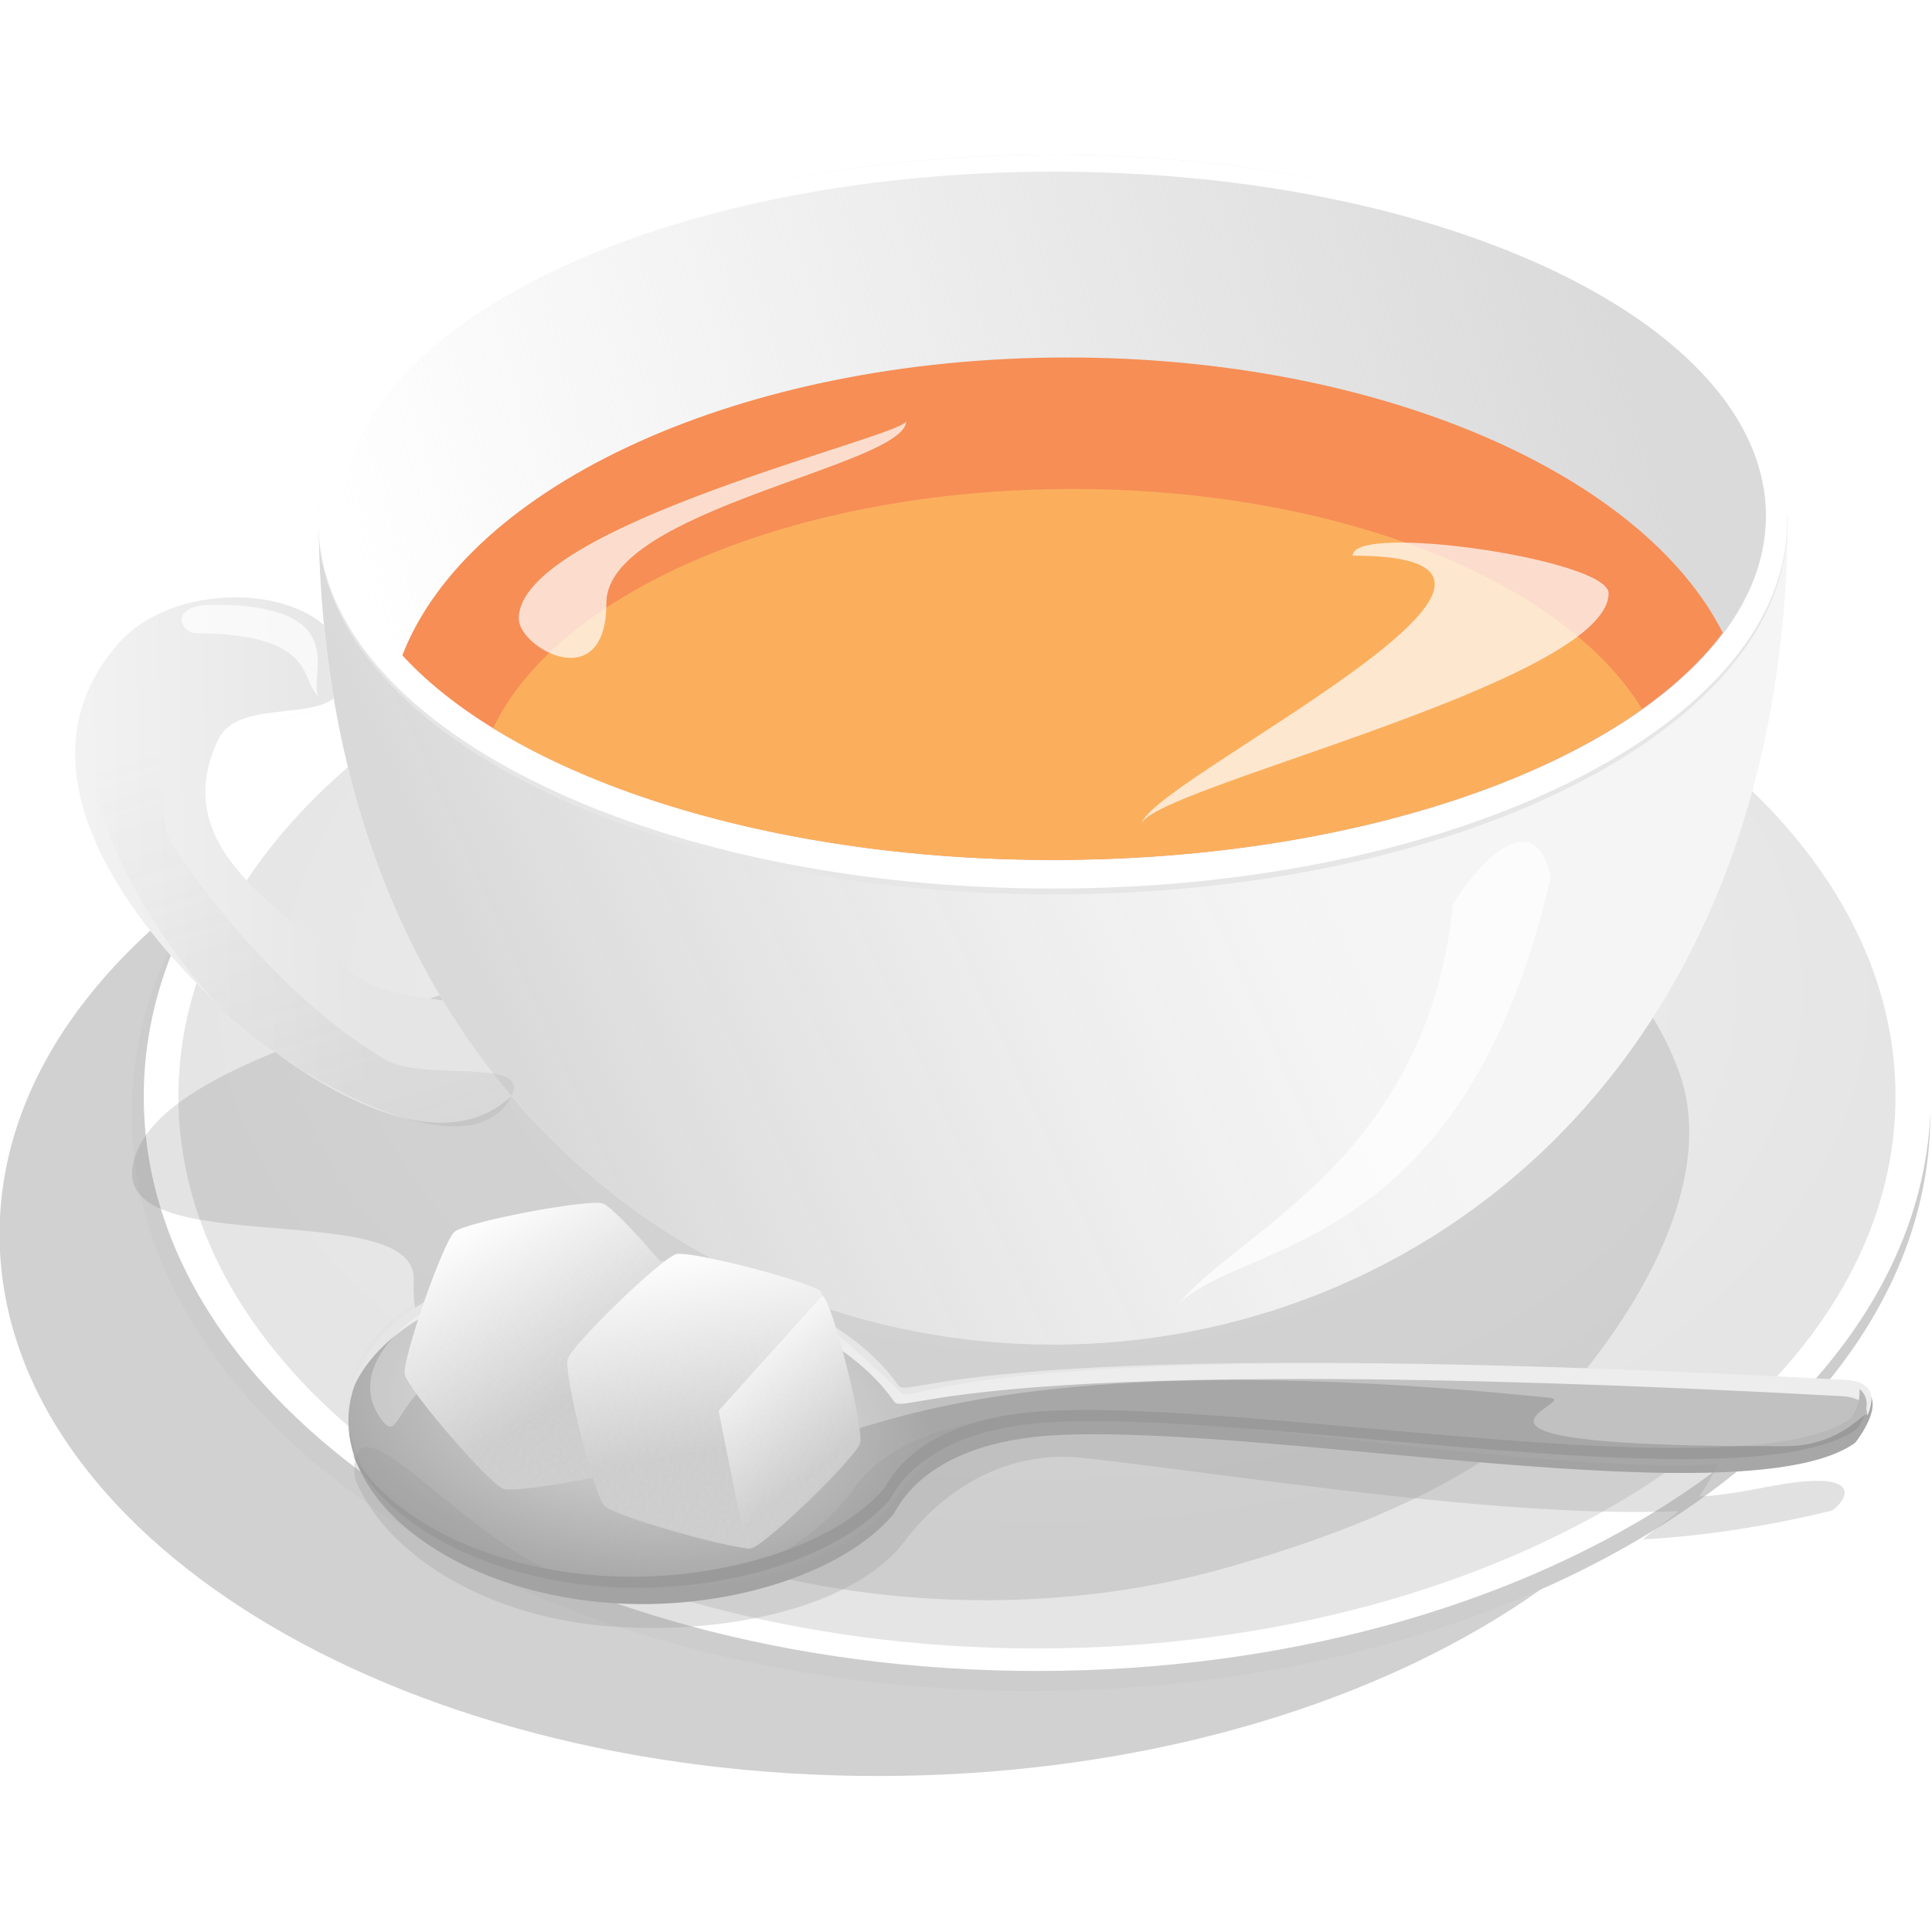 <?xml version="1.0" encoding="UTF-8" standalone="no"?>
<!-- Created with Inkscape (http://www.inkscape.org/) -->
<svg
    xmlns:inkscape="http://www.inkscape.org/namespaces/inkscape"
    xmlns:rdf="http://www.w3.org/1999/02/22-rdf-syntax-ns#"
    xmlns="http://www.w3.org/2000/svg"
    xmlns:sodipodi="http://sodipodi.sourceforge.net/DTD/sodipodi-0.dtd"
    xmlns:cc="http://creativecommons.org/ns#"
    xmlns:xlink="http://www.w3.org/1999/xlink"
    xmlns:dc="http://purl.org/dc/elements/1.1/"
    xmlns:svg="http://www.w3.org/2000/svg"
    xmlns:ns1="http://sozi.baierouge.fr"
    id="svg3332"
    sodipodi:docname="teacup_.svg"
    viewBox="0 0 283.3 237.91"
    version="1.1"
    inkscape:version="0.48.0 r9654"
    width="300px"
   height="300px"
  >
  <defs
      id="defs3334"
    >
    <radialGradient
        id="radialGradient3219"
        xlink:href="#linearGradient3776"
        gradientUnits="userSpaceOnUse"
        cy="345.96"
        cx="528.35"
        gradientTransform="matrix(1 0 0 .77 0 92.602)"
        r="293.95"
        inkscape:collect="always"
    />
    <linearGradient
        id="linearGradient3776"
      >
      <stop
          id="stop3778"
          style="stop-color:#f2f2f2"
          offset="0"
      />
      <stop
          id="stop3780"
          style="stop-color:#e5e5e5"
          offset="1"
      />
    </linearGradient
    >
    <linearGradient
        id="linearGradient3221"
        y2="344.83"
        gradientUnits="userSpaceOnUse"
        x2="643"
        gradientTransform="matrix(1 0 0 .901 -6.061 57.753)"
        y1="456.04"
        x1="371.44"
        inkscape:collect="always"
      >
      <stop
          id="stop3846"
          style="stop-color:#d9d9d9"
          offset="0"
      />
      <stop
          id="stop3848"
          style="stop-color:#e6e6e6;stop-opacity:0"
          offset="1"
      />
    </linearGradient
    >
    <linearGradient
        id="linearGradient3223"
        y2="102.34"
        xlink:href="#linearGradient3836"
        gradientUnits="userSpaceOnUse"
        x2="252.83"
        y1="-3.353"
        x1="739.61"
        inkscape:collect="always"
    />
    <linearGradient
        id="linearGradient3836"
        inkscape:collect="always"
      >
      <stop
          id="stop3838"
          style="stop-color:#dadada"
          offset="0"
      />
      <stop
          id="stop3840"
          style="stop-color:#dadada;stop-opacity:0"
          offset="1"
      />
    </linearGradient
    >
    <linearGradient
        id="linearGradient3225"
        y2="311.07"
        xlink:href="#linearGradient3776"
        gradientUnits="userSpaceOnUse"
        x2="284.34"
        gradientTransform="translate(-6.061 10.102)"
        y1="313.09"
        x1="184.71"
        inkscape:collect="always"
    />
    <linearGradient
        id="linearGradient3227"
        y2="265.45"
        gradientUnits="userSpaceOnUse"
        x2="228.63"
        gradientTransform="translate(-6.061 10.102)"
        y1="530.11"
        x1="309.36"
        inkscape:collect="always"
      >
      <stop
          id="stop3947"
          style="stop-color:#737373"
          offset="0"
      />
      <stop
          id="stop3949"
          style="stop-color:#737373;stop-opacity:0"
          offset="1"
      />
    </linearGradient
    >
    <radialGradient
        id="radialGradient3229"
        xlink:href="#linearGradient3836"
        gradientUnits="userSpaceOnUse"
        cy="462.48"
        cx="927.84"
        gradientTransform="matrix(-.412 -.053 .028 -.221 736.01 668.92)"
        r="269.19"
        inkscape:collect="always"
    />
    <linearGradient
        id="linearGradient3231"
        y2="117.79"
        xlink:href="#linearGradient5662"
        gradientUnits="userSpaceOnUse"
        x2="145.59"
        y1="252.3"
        x1="229.49"
        inkscape:collect="always"
    />
    <linearGradient
        id="linearGradient5662"
      >
      <stop
          id="stop5664"
          style="stop-color:#cdcdcd"
          offset="0"
      />
      <stop
          id="stop5666"
          style="stop-color:#fdfdfd"
          offset="1"
      />
    </linearGradient
    >
    <pattern
        id="Polkadots-medwhite"
        height="10"
        width="10"
        patternUnits="userSpaceOnUse"
        patternTransform="matrix(2.299 0 0 2.697 235.98 206.72)"
        inkscape:stockid="Polka dots, medium white"
        inkscape:collect="always"
      >
      <circle
          id="circle4977"
          cx="2.567"
          cy=".81"
          r=".15"
          style="fill:white"
      />
      <circle
          id="circle4979"
          cx="3.048"
          cy="2.33"
          r=".15"
          style="fill:white"
      />
      <circle
          id="circle4981"
          cx="4.418"
          cy="2.415"
          r=".15"
          style="fill:white"
      />
      <circle
          id="circle4983"
          cx="1.844"
          cy="3.029"
          r=".15"
          style="fill:white"
      />
      <circle
          id="circle4985"
          cx="6.08"
          cy="1.363"
          r=".15"
          style="fill:white"
      />
      <circle
          id="circle4987"
          cx="5.819"
          cy="4.413"
          r=".15"
          style="fill:white"
      />
      <circle
          id="circle4989"
          cx="4.305"
          cy="4.048"
          r=".15"
          style="fill:white"
      />
      <circle
          id="circle4991"
          cx="5.541"
          cy="3.045"
          r=".15"
          style="fill:white"
      />
      <circle
          id="circle4993"
          cx="4.785"
          cy="5.527"
          r=".15"
          style="fill:white"
      />
      <circle
          id="circle4995"
          cx="2.667"
          cy="5.184"
          r=".15"
          style="fill:white"
      />
      <circle
          id="circle4997"
          cx="7.965"
          cy="1.448"
          r=".15"
          style="fill:white"
      />
      <circle
          id="circle4999"
          cx="7.047"
          cy="5.049"
          r=".15"
          style="fill:white"
      />
      <circle
          id="circle5001"
          cx="4.34"
          cy=".895"
          r=".15"
          style="fill:white"
      />
      <circle
          id="circle5003"
          cx="7.125"
          cy=".34"
          r=".15"
          style="fill:white"
      />
      <circle
          id="circle5005"
          cx="9.553"
          cy="1.049"
          r=".15"
          style="fill:white"
      />
      <circle
          id="circle5007"
          cx="7.006"
          cy="2.689"
          r=".15"
          style="fill:white"
      />
      <circle
          id="circle5009"
          cx="8.909"
          cy="2.689"
          r=".15"
          style="fill:white"
      />
      <circle
          id="circle5011"
          cx="9.315"
          cy="4.407"
          r=".15"
          style="fill:white"
      />
      <circle
          id="circle5013"
          cx="7.82"
          cy="3.87"
          r=".15"
          style="fill:white"
      />
      <circle
          id="circle5015"
          cx="8.27"
          cy="5.948"
          r=".15"
          style="fill:white"
      />
      <circle
          id="circle5017"
          cx="7.973"
          cy="7.428"
          r=".15"
          style="fill:white"
      />
      <circle
          id="circle5019"
          cx="9.342"
          cy="8.072"
          r=".15"
          style="fill:white"
      />
      <circle
          id="circle5021"
          cx="8.206"
          cy="9.315"
          r=".15"
          style="fill:white"
      />
      <circle
          id="circle5023"
          cx="9.682"
          cy="9.475"
          r=".15"
          style="fill:white"
      />
      <circle
          id="circle5025"
          cx="9.688"
          cy="6.186"
          r=".15"
          style="fill:white"
      />
      <circle
          id="circle5027"
          cx="3.379"
          cy="6.296"
          r=".15"
          style="fill:white"
      />
      <circle
          id="circle5029"
          cx="2.871"
          cy="8.204"
          r=".15"
          style="fill:white"
      />
      <circle
          id="circle5031"
          cx="4.59"
          cy="8.719"
          r=".15"
          style="fill:white"
      />
      <circle
          id="circle5033"
          cx="3.181"
          cy="9.671"
          r=".15"
          style="fill:white"
      />
      <circle
          id="circle5035"
          cx="5.734"
          cy="7.315"
          r=".15"
          style="fill:white"
      />
      <circle
          id="circle5037"
          cx="6.707"
          cy="6.513"
          r=".15"
          style="fill:white"
      />
      <circle
          id="circle5039"
          cx="5.73"
          cy="9.67"
          r=".15"
          style="fill:white"
      />
      <circle
          id="circle5041"
          cx="6.535"
          cy="8.373"
          r=".15"
          style="fill:white"
      />
      <circle
          id="circle5043"
          cx="4.37"
          cy="7.154"
          r=".15"
          style="fill:white"
      />
      <circle
          id="circle5045"
          cx=".622"
          cy="7.25"
          r=".15"
          style="fill:white"
      />
      <circle
          id="circle5047"
          cx=".831"
          cy="5.679"
          r=".15"
          style="fill:white"
      />
      <circle
          id="circle5049"
          cx="1.257"
          cy="8.519"
          r=".15"
          style="fill:white"
      />
      <circle
          id="circle5051"
          cx="1.989"
          cy="6.877"
          r=".15"
          style="fill:white"
      />
      <circle
          id="circle5053"
          cx=".374"
          cy="3.181"
          r=".15"
          style="fill:white"
      />
      <circle
          id="circle5055"
          cx="1.166"
          cy="1.664"
          r=".15"
          style="fill:white"
      />
      <circle
          id="circle5057"
          cx="1.151"
          cy=".093"
          r=".15"
          style="fill:white"
      />
      <circle
          id="circle5059"
          cx="1.151"
          cy="10.093"
          r=".15"
          style="fill:white"
      />
      <circle
          id="circle5061"
          cx="1.302"
          cy="4.451"
          r=".15"
          style="fill:white"
      />
      <circle
          id="circle5063"
          cx="3.047"
          cy="3.763"
          r=".15"
          style="fill:white"
      />
    </pattern
    >
    <linearGradient
        id="linearGradient3233"
        y2="468.77"
        xlink:href="#linearGradient5662"
        gradientUnits="userSpaceOnUse"
        x2="344.77"
        y1="536.95"
        x1="356.08"
        inkscape:collect="always"
    />
    <linearGradient
        id="linearGradient3235"
        y2="496.35"
        xlink:href="#linearGradient5662"
        gradientUnits="userSpaceOnUse"
        x2="400.6"
        y1="538.28"
        x1="434.3"
        inkscape:collect="always"
    />
  </defs
  >
  <sodipodi:namedview
      id="base"
      bordercolor="#666666"
      inkscape:pageshadow="2"
      inkscape:window-y="-8"
      fit-margin-left="0"
      pagecolor="#ffffff"
      fit-margin-top="0"
      inkscape:window-maximized="1"
      inkscape:zoom="2.0327386"
      inkscape:window-x="-8"
      inkscape:window-height="878"
      showgrid="false"
      borderopacity="1.0"
      inkscape:current-layer="layer1"
      inkscape:cx="115.75492"
      inkscape:cy="147.63022"
      fit-margin-right="0"
      fit-margin-bottom="0"
      inkscape:window-width="1600"
      inkscape:pageopacity="0.0"
      inkscape:document-units="px"
  />
  <g
      id="layer1"
      inkscape:label="レイヤー 1"
      inkscape:groupmode="layer"
      transform="translate(-32.322 -615.4)"
    >
    <g
        id="g3183"
        transform="matrix(.415 0 0 .415 -29.123 585.53)"
      >
      <g
          id="g3116"
        >
        <path
            id="path3790"
            sodipodi:rx="298.04086"
            sodipodi:ry="226.27417"
            style="opacity:.3;fill-rule:evenodd;fill:#666666"
            sodipodi:type="arc"
            d="m824.33 402.2c0 124.97-133.44 226.27-298.04 226.27s-298.04-101.31-298.04-226.27c0-124.97 133.44-226.27 298.04-226.27s298.04 101.31 298.04 226.27z"
            transform="matrix(1.041 0 0 .846 -89.696 113.14)"
            sodipodi:cy="402.19791"
            sodipodi:cx="526.28949"
        />
        <path
            id="path3788"
            sodipodi:rx="293.95438"
            sodipodi:ry="226.27417"
            style="fill-rule:evenodd;fill:#cdcdcd"
            sodipodi:type="arc"
            d="m820.24 402.2c0 124.97-131.61 226.27-293.95 226.27-162.35 0-293.95-101.31-293.95-226.27 0-124.97 131.61-226.27 293.95-226.27 162.35 0 293.95 101.31 293.95 226.27z"
            transform="matrix(1.081 0 0 .901 -56.566 48.557)"
            sodipodi:cy="402.19791"
            sodipodi:cx="526.28949"
        />
        <path
            id="path3001"
            sodipodi:rx="293.95438"
            sodipodi:ry="226.27417"
            style="fill-rule:evenodd;fill:#ffffff"
            sodipodi:type="arc"
            d="m820.24 402.2c0 124.97-131.61 226.27-293.95 226.27-162.35 0-293.95-101.31-293.95-226.27 0-124.97 131.61-226.27 293.95-226.27 162.35 0 293.95 101.31 293.95 226.27z"
            transform="matrix(1.074 0 0 .897 -50.673 43.97)"
            sodipodi:cy="402.19791"
            sodipodi:cx="526.28949"
        />
        <path
            id="path3006"
            sodipodi:rx="293.95438"
            sodipodi:ry="226.27417"
            style="fill-rule:evenodd;fill:url(#radialGradient3219)"
            sodipodi:type="arc"
            d="m820.24 402.2c0 124.97-131.61 226.27-293.95 226.27-162.35 0-293.95-101.31-293.95-226.27 0-124.97 131.61-226.27 293.95-226.27 162.35 0 293.95 101.31 293.95 226.27z"
            transform="matrix(1.032 0 0 .862 -28.672 58.016)"
            sodipodi:cy="402.19791"
            sodipodi:cx="526.28949"
        />
      </g
      >
      <g
          id="g3122"
        >
        <path
            id="path3881"
            sodipodi:nodetypes="sssaaaas"
            style="opacity:.2;fill-rule:evenodd;fill:#737373"
            inkscape:connector-curvature="0"
            d="m194.87 429.84c-4.741 32.968 100.65 10.463 99.379 39.675-3.314 76.334 151.95 140.53 288.51 101.34 37.647-10.803 92.778-30.303 122.53-65.87 24.664-29.483 49.341-73.638 35.809-109.62-21.865-58.133-88.846-88.372-160.24-95.084-72.567-6.823-166.94 29.148-246.06 58.199-49.149 18.047-134.89 36.326-139.93 71.353z"
        />
        <path
            id="path3852"
            d="m779.8 197.54c0 78.62-519.19 78.62-519.19 0 0 393.1 519.19 393.1 519.19 0z"
            sodipodi:nodetypes="ccc"
            style="fill-rule:evenodd;fill:#f5f5f5"
            inkscape:connector-curvature="0"
        />
        <path
            id="path3807"
            sodipodi:nodetypes="ccc"
            style="fill-rule:evenodd;fill:url(#linearGradient3221)"
            inkscape:connector-curvature="0"
            d="m779.8 197.54c0 78.62-519.19 78.62-519.19 0 0 393.1 519.19 393.1 519.19 0z"
        />
        <path
            id="path3860"
            sodipodi:rx="271.73105"
            sodipodi:ry="174.75639"
            style="fill-rule:evenodd;fill:#e6e6e6"
            sodipodi:type="arc"
            d="m791.96 75.919c0 96.515-121.66 174.76-271.73 174.76s-271.73-78.241-271.73-174.76c0-96.515 121.66-174.76 271.73-174.76s271.73 78.241 271.73 174.76z"
            transform="matrix(.955 0 0 .748 23.211 145.82)"
            sodipodi:cy="75.918625"
            sodipodi:cx="520.22858"
        />
        <path
            id="path3799"
            sodipodi:rx="271.73105"
            sodipodi:ry="174.75639"
            style="fill-rule:evenodd;fill:#ffffff"
            sodipodi:type="arc"
            d="m791.96 75.919c0 96.515-121.66 174.76-271.73 174.76s-271.73-78.241-271.73-174.76c0-96.515 121.66-174.76 271.73-174.76s271.73 78.241 271.73 174.76z"
            transform="matrix(.955 0 0 .742 23.211 145.25)"
            sodipodi:cy="75.918625"
            sodipodi:cx="520.22858"
        />
        <path
            id="path3834"
            sodipodi:rx="271.73105"
            sodipodi:ry="174.75639"
            style="fill-rule:evenodd;fill:url(#linearGradient3223)"
            sodipodi:type="arc"
            d="m791.96 75.919c0 96.515-121.66 174.76-271.73 174.76s-271.73-78.241-271.73-174.76c0-96.515 121.66-174.76 271.73-174.76s271.73 78.241 271.73 174.76z"
            transform="matrix(.926 0 0 .696 38.683 146.74)"
            sodipodi:cy="75.918625"
            sodipodi:cx="520.22858"
        />
        <path
            id="path3869"
            style="fill-rule:evenodd;fill:#f68e56"
            inkscape:connector-curvature="0"
            d="m525.28 143.6c-115.41 0-211.81 45.096-235.06 105.25 39.116 42.594 127.35 72.281 229.97 72.281 108.89 0 201.6-33.449 236.59-80.25-28.361-56.121-121.25-97.281-231.5-97.281z"
        />
        <path
            id="path3874"
            style="fill-rule:evenodd;fill:#fbaf5d"
            inkscape:connector-curvature="0"
            d="m527.1 190.07c-98.749 0-181.66 35.954-204.81 84.531 46.04 28.34 117.57 46.531 197.91 46.531 86.513 0 162.81-21.13 208.06-53.281-27.325-45.116-107.05-77.781-201.16-77.781z"
        />
        <path
            id="path3909"
            style="fill-rule:evenodd;fill:url(#linearGradient3225)"
            inkscape:connector-curvature="0"
            d="m230.81 228.35c-15.275 0.065-31.46 5.34-41.312 16.75-38.551 44.647 6.601 99.822 35.719 127.28 23.476 22.139 75.081 59.054 103.56 32.188-8.799-10.355-16.919-21.625-24.281-33.812-12.872-1.695-25.863-3.748-32.281-9.969-21.93-21.254-65.944-43.068-46.969-82.312 6.399-13.235 31.239-7.114 40.75-14.406-1.422-8.394-2.537-17.018-3.406-25.875-7.333-6.45-19.248-9.897-31.781-9.844z"
        />
        <path
            id="path3920"
            sodipodi:nodetypes="ssccsssssass"
            style="opacity:.2;fill-rule:evenodd;fill:url(#linearGradient3227)"
            inkscape:connector-curvature="0"
            d="m249.5 242.95c-13.703 0.046-29.559 6.782-28.281 17.375 1.794 14.871 34.502 14.645 44.781 3.75-0.994-5.868-1.837-11.843-2.562-17.938-3.554-2.191-8.575-3.205-13.938-3.188zm-52.594 28.656c-0.587 0.044-1.219 0.161-1.906 0.375-33.373 10.378 5.996 75.213 30.219 100.41 22.837 23.752 88.601 61.54 103.57 32.188 7.11-13.941-31.221-4.952-44.498-12.827-30.643-18.174-57.927-49.7-75.228-75.923-8.057-12.211-0.218-45.107-12.156-44.219z"
        />
      </g
      >
      <g
          id="g3134"
        >
        <path
            id="path3040"
            style="fill-rule:evenodd;fill:#a7a7a7"
            d="m832.21 527.18c-35.326 27.075-205.25 9.359-281.01 18.342-47.086 5.583-54.233 27.723-55.465 29.276-16.3 20.551-57.534 35.496-98.749 35.496-53 0-95.964-23.97-95.964-53.538s42.965-53.538 95.964-53.538c39.836 0 79.691 13.121 97.031 32.195 4.505 4.956 20.593-18.467 333.53-26.281 18.699-0.467 4.661 18.049 4.661 18.049z"
            sodipodi:nodetypes="sssssssss"
            inkscape:connector-curvature="0"
            transform="matrix(.997 .082 -.091 1.109 21.843 -125.81)"
        />
        <path
            id="path3045"
            d="m803.14 523.29c-37.678 27.142-205.41-6.444-281.74-2.688-47.437 2.334-56.581 26.312-57.95 27.934-18.121 21.464-60.58 34.665-101.66 31.286-52.821-4.345-93.454-34.461-90.755-67.266 2.699-32.805 47.706-55.876 100.53-51.531 39.702 3.266 78.225 21.091 93.766 43.674 4.038 5.868 22.209-18.8 334.81-1.814 18.679 1.015 2.998 20.406 2.998 20.406z"
            sodipodi:nodetypes="sssssssss"
            style="fill-rule:evenodd;fill:url(#radialGradient3229)"
            inkscape:connector-curvature="0"
        />
        <path
            id="path3047"
            style="fill-rule:evenodd;fill:#e6e6e6"
            inkscape:connector-curvature="0"
            d="m356.94 462.5c-44.671 0.56-80.886 20.843-85.531 49 9.238-28.038 50.775-46.696 98.75-42.75 39.702 3.266 78.209 21.073 93.75 43.656 4.038 5.868 22.214-18.798 334.81-1.812 7.005 0.381 9.177 3.349 9.156 6.906 2.404-5.52 2.912-12.047-7.719-12.625-312.6-16.986-330.77 7.68-334.81 1.812-15.541-22.583-54.079-40.39-93.781-43.656-4.952-0.407-9.839-0.591-14.625-0.531z"
        />
        <path
            id="path3053"
            sodipodi:nodetypes="ccssscssscc"
            style="fill-rule:evenodd;fill:#9a9a9a"
            inkscape:connector-curvature="0"
            d="m805.07 508.06c0.485 5.899-3.096 10.383-3.096 10.383-37.88 26.627-206.52-6.32-283.26-2.636-47.691 2.29-56.87 25.816-58.247 27.407-18.217 21.057-60.904 34.002-102.2 30.687-39.991-3.21-73.048-20.735-85.768-42.95 10.911 24.047 45.462 43.477 87.779 46.874 41.295 3.315 83.982-9.631 102.2-30.687 1.377-1.591 10.556-25.117 58.247-27.407 76.73-3.684 245.38 29.263 283.26 2.636 0 0 7.429-9.105 1.085-14.307z"
        />
      </g
      >
      <g
          id="g3140"
        >
        <path
            id="path6152"
            sodipodi:nodetypes="casssscscc"
            d="m356.94 462.5c-44.671 0.56-92.623 31.834-73.929 56.612 6.389 8.468 4.502-8.998 25.542-18.984 28.466-13.51 68.799-9.85 75.892 0.051 55.335 77.238 10.818-19.824 311.14 10.993 12.35 1.267-54.544 17.52 83.434 17.099 21.026-0.064 28.874-14.329 28.854-10.771 2.404-5.52 2.912-12.047-7.719-12.625-312.58-16.99-328.44 9.29-333.79 4.58-57.34-56.29-67.53-44.59-109.41-46.96z"
            style="opacity:.3;fill-rule:evenodd;fill:#ffffff"
            inkscape:connector-curvature="0"
        />
        <path
            id="path6154"
            d="m793.35 540.63c-13.464-0.925-27.239 4.568-44.836 5.416 0 0 7.437-11.452 6.074-11.386-67.537 3.276-185.38-19.816-245.03-16.649-47.781 2.537-59.503 25.063-60.882 26.826-18.252 23.327-47.887 36.152-89.26 32.48-40.066-3.556-89.348-76.004-85.93-37.478 10.932 26.639 45.548 48.164 87.945 51.927 41.373 3.672 87.676-6.123 105.93-29.45 1.379-1.763 23.708-34.391 63.913-29.856 54.506 6.148 147.17 21.274 209.67 18.794 1.187-0.047-13.294 10.001-12.129 9.941 23.582-1.214 48.069-5.612 66.547-10.157 2.389-1.486 9.739-8.967-2.014-10.408z"
            sodipodi:nodetypes="cssssscssssscc"
            style="opacity:.3;fill-rule:evenodd;fill:#9a9a9a"
            inkscape:connector-curvature="0"
        />
        <path
            id="path6158"
            sodipodi:nodetypes="cccc"
            style="opacity:.7;fill:#ffffff"
            inkscape:connector-curvature="0"
            d="m661.41 336.91c9.626-15.894 28.791-35.33 34.64-9.966-30.507 133.48-108.06 128.41-131.29 150.87 19.823-25.037 87.704-51.115 96.647-140.91z"
        />
        <path
            id="path6160"
            d="m217.37 241.01c-5.695-0.04-9.787-9.922 5.449-10.019 51.552-0.328 33.407 26.376 37.925 32.303-6.895-4.764 0.426-21.979-43.373-22.284z"
            sodipodi:nodetypes="sscs"
            style="opacity:.7;fill:#ffffff"
            inkscape:connector-curvature="0"
        />
        <path
            id="path6162"
            d="m362.31 230.36c0 33.138-30.95 15.976-30.95 5.498 0-33.067 136.91-64.483 136.91-69.814 0 15.807-105.96 31.178-105.96 64.316z"
            sodipodi:nodetypes="zscz"
            style="opacity:.7;fill:#ffffff"
            inkscape:connector-curvature="0"
        />
        <path
            id="path6164"
            sodipodi:nodetypes="cscc"
            style="opacity:.7;fill:#ffffff"
            inkscape:connector-curvature="0"
            d="m626.03 213.61c0-11.766 90.405 1.368 90.405 13.298 0 31.749-165.03 69.686-165.03 81.828 0-14.215 169.81-95.126 74.62-95.126z"
        />
      </g
      >
      <g
          id="g3148"
        >
        <path
            id="path3855"
            sodipodi:r2="99.194031"
            style="fill-rule:evenodd;fill:url(#linearGradient3231)"
            sodipodi:type="star"
            d="m317.19 287.04c-8.889 8.283-106.78 30.845-118.4 27.288-11.618-3.557-80.104-77.053-82.833-88.893-2.729-11.84 26.678-107.9 35.568-116.18 8.889-8.283 106.78-30.845 118.4-27.288 11.618 3.557 80.104 77.053 82.833 88.893 2.729 11.84-26.678 107.9-35.568 116.18z"
            sodipodi:r1="121.50418"
            inkscape:transform-center-x="-1.7877878"
            inkscape:transform-center-y="7.2527626"
            transform="matrix(.439 .017 -.017 .439 244.01 401.98)"
            sodipodi:arg2="1.3442764"
            sodipodi:arg1="0.82067764"
            inkscape:randomized="0"
            sodipodi:cy="198.14709"
            sodipodi:cx="234.35539"
            inkscape:rounded="0.1"
            inkscape:flatsided="true"
            sodipodi:sides="6"
        />
        <path
            id="path5562"
            style="fill-rule:evenodd;fill:url(#Polkadots-medwhite)"
            sodipodi:type="star"
            sodipodi:sides="6"
            inkscape:transform-center-x="-1.7877878"
            sodipodi:r1="121.50418"
            sodipodi:r2="99.194031"
            inkscape:transform-center-y="7.2527626"
            sodipodi:arg1="0.82067764"
            sodipodi:arg2="1.3442764"
            transform="matrix(.439 .017 -.017 .439 244.01 401.98)"
            inkscape:randomized="0"
            sodipodi:cy="198.14709"
            sodipodi:cx="234.35539"
            inkscape:rounded="0.1"
            inkscape:flatsided="true"
            d="m317.19 287.04c-8.889 8.283-106.78 30.845-118.4 27.288-11.618-3.557-80.104-77.053-82.833-88.893-2.729-11.84 26.678-107.9 35.568-116.18 8.889-8.283 106.78-30.845 118.4-27.288 11.618 3.557 80.104 77.053 82.833 88.893 2.729 11.84-26.678 107.9-35.568 116.18z"
        />
        <path
            id="path3857"
            sodipodi:nodetypes="ccsscccccc"
            style="fill-rule:evenodd;fill:url(#linearGradient3233)"
            inkscape:connector-curvature="0"
            d="m387.61 460.33c-0.232 0.015-0.401 0.053-0.562 0.094-5.18 1.296-36.939 31.991-38.406 37.125-1.467 5.134 9.256 47.975 12.969 51.812 3.419 3.534 41.57 14.46 51.332 15.098l-9.087-48.499 35.365-38.891-1.198-3.624c-6.79-4.237-43.58-13.554-50.411-13.115z"
        />
        <path
            id="path3891"
            style="fill-rule:evenodd;fill:url(#linearGradient3235)"
            inkscape:connector-curvature="0"
            d="m438.16 474.76 0.188 0.594-36.375 40.406 9.719 48.625c0.838 0.055 1.496 0.04 1.906-0.062 5.18-1.296 36.908-31.991 38.375-37.125 1.467-5.134-9.256-47.943-12.969-51.781-0.185-0.192-0.475-0.426-0.844-0.656z"
        />
        <path
            id="path3853"
            style="fill-rule:evenodd;fill:url(#Polkadots-medwhite)"
            sodipodi:type="star"
            sodipodi:sides="6"
            inkscape:transform-center-x="-5.4797465"
            sodipodi:r1="121.50418"
            sodipodi:r2="99.194031"
            inkscape:transform-center-y="5.0765335"
            sodipodi:arg1="0.82067764"
            sodipodi:arg2="1.3442764"
            transform="matrix(.376 -.227 .227 .376 266.83 490.31)"
            inkscape:randomized="0"
            sodipodi:cy="198.14709"
            sodipodi:cx="234.35539"
            inkscape:rounded="0.1"
            inkscape:flatsided="true"
            d="m317.19 287.04c-8.889 8.283-106.78 30.845-118.4 27.288-11.618-3.557-80.104-77.053-82.833-88.893-2.729-11.84 26.678-107.9 35.568-116.18 8.889-8.283 106.78-30.845 118.4-27.288 11.618 3.557 80.104 77.053 82.833 88.893 2.729 11.84-26.678 107.9-35.568 116.18z"
        />
      </g
      >
    </g
    >
  </g
  >
</svg
>
